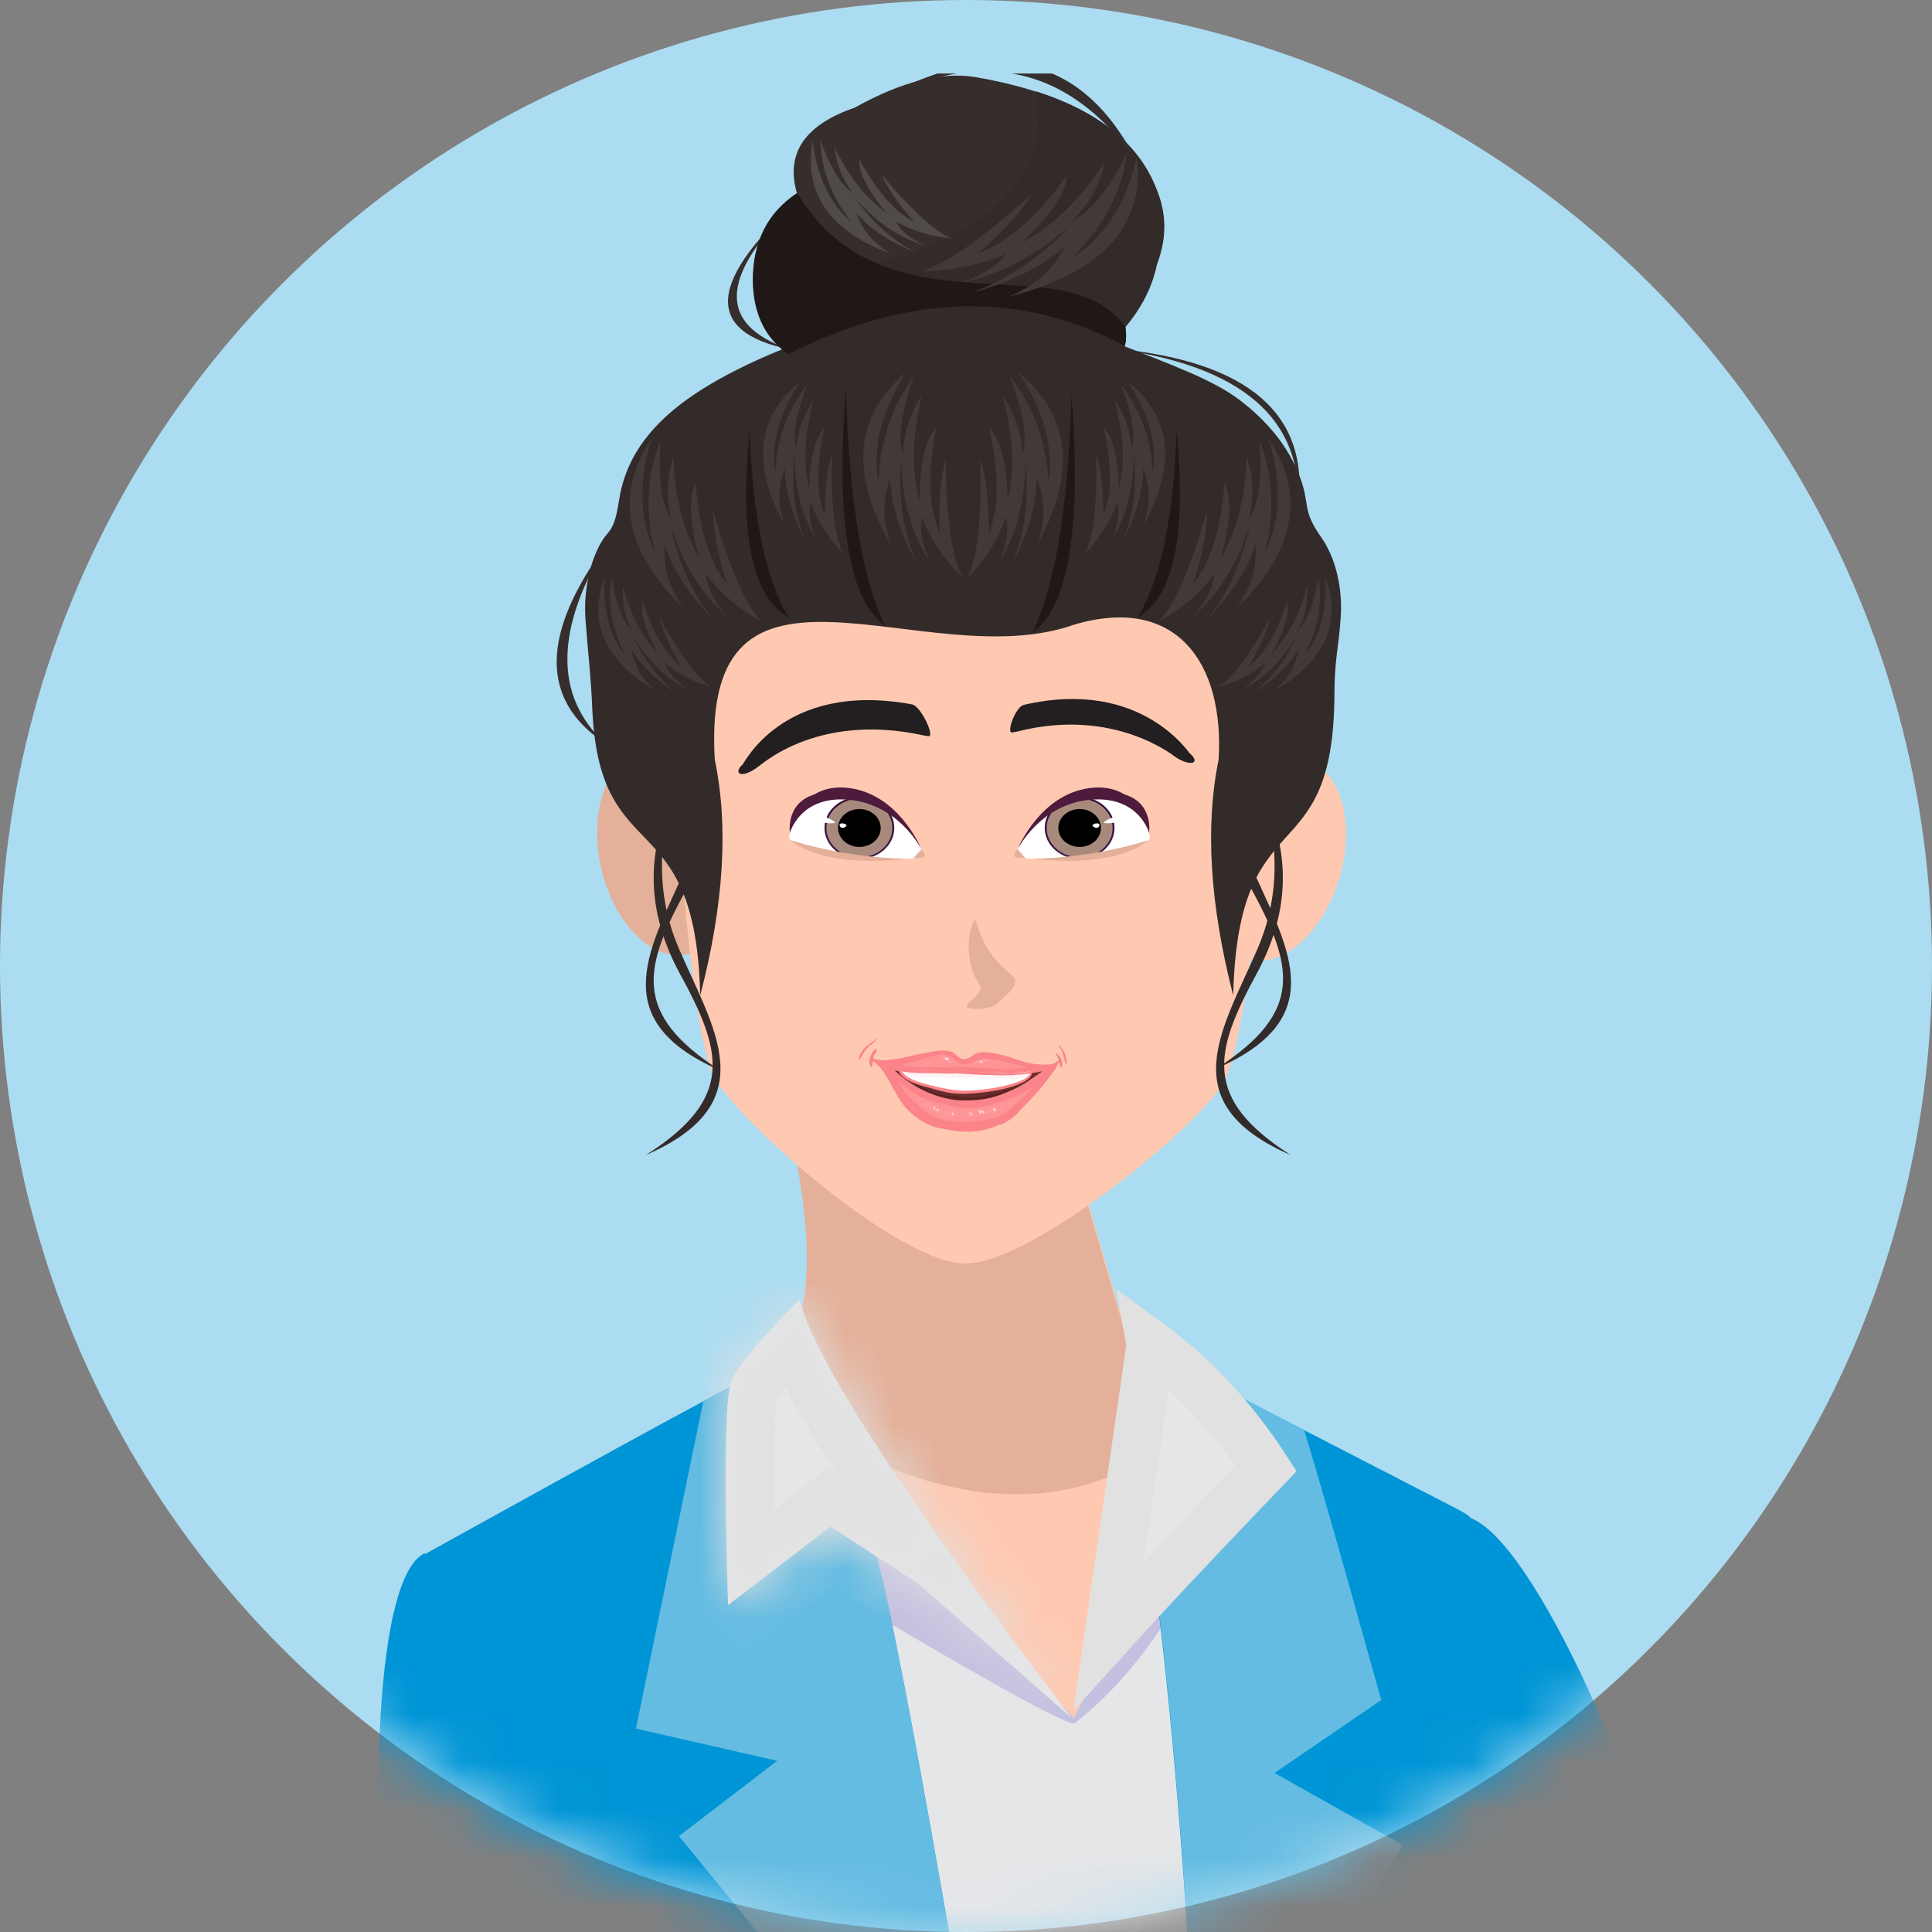 <svg width="40" height="40" viewBox="0 0 40 40" fill="none" xmlns="http://www.w3.org/2000/svg">
<rect x="0" y="0" width="40" height="40" fill="#808080" stroke="none"/>
<circle cx="20" cy="20" r="20" fill="#ACDCF1"/>
<mask id="mask0" style="mask-type:alpha" maskUnits="userSpaceOnUse" x="0" y="0" width="40" height="40">
<circle cx="20" cy="20" r="20" fill="#C4C4C4"/>
</mask>
<g mask="url(#mask0)">
<path d="M14.987 51.728C14.735 49.928 8.759 32.198 8.759 32.198C8.759 32.198 14.26 29.14 15.461 28.54C16.769 28.762 18.086 28.927 19.413 28.888C20.915 28.84 22.765 28.994 24.053 28.104C25.68 28.936 29.564 30.94 30.145 31.24C30.882 31.627 30.223 31.337 30.107 34.259C30.029 36.175 31.308 38.488 31.356 41.276C31.405 44.063 29.332 47.711 29.332 47.711C30.155 54.07 30.94 59.47 30.94 60.128C30.93 61.928 22.871 62.083 22.503 62.073C17.66 61.967 13.553 61.173 13.553 60.399C13.563 60.399 15.239 53.537 14.987 51.728Z" fill="#E5E6E8"/>
<path d="M22.242 35.682C21.787 35.721 13.447 30.649 12.633 30.059C13.844 29.391 14.987 28.772 15.462 28.54C16.769 28.762 18.087 28.927 19.413 28.888C20.915 28.84 22.765 28.994 24.053 28.104C24.392 28.278 24.838 28.511 25.332 28.762C25.632 33.253 22.242 35.682 22.242 35.682Z" fill="#C3C0E0"/>
<path d="M30.233 47.711L32.121 58.899C32.189 59.731 25.922 60.902 25.099 60.012C25.109 58.996 25.283 37.84 23.201 28.52C23.501 28.414 23.791 28.278 24.053 28.094C25.68 28.927 29.564 30.93 30.146 31.23C30.882 31.617 30.223 31.327 30.107 34.249C30.029 36.166 31.308 38.479 31.356 41.266C31.414 44.063 30.233 47.711 30.233 47.711Z" fill="#0095D6"/>
<path d="M28.596 35.198L26.387 36.708L29.041 38.198C29.041 38.198 25.671 44.276 24.876 45.621C24.634 39.485 24.16 32.769 23.21 28.52C23.511 28.414 23.801 28.278 24.063 28.094C24.77 28.453 25.893 29.033 26.998 29.604C27.385 30.824 28.596 35.198 28.596 35.198Z" fill="#65BCE2"/>
<path d="M8.759 32.198C8.759 32.198 14.261 29.14 15.461 28.54C15.994 28.627 16.537 28.714 17.079 28.772C17.282 29.933 17.747 31.027 18.116 32.14C18.6 33.591 20.43 44.46 20.886 47.489C20.857 50.034 20.992 57.476 20.876 60.022C18.406 60.873 10.657 59.392 10.657 58.618L12.546 51.389L8.759 32.198Z" fill="#0095D6"/>
<path d="M14.057 38.014L16.091 36.456L13.166 35.788L14.561 29.014C14.948 28.801 15.268 28.636 15.462 28.54C15.994 28.627 16.537 28.714 17.079 28.772C17.283 29.933 17.747 31.027 18.116 32.14C18.542 33.388 19.956 41.682 20.634 45.863C19.888 45.176 14.057 38.014 14.057 38.014Z" fill="#65BCE2"/>
<path d="M20.828 34.066C20.169 33.466 19.433 33.001 18.871 32.304C17.922 31.133 16.75 29.633 16.023 28.22C17.602 26.827 15.956 21.881 15.956 21.881L21.709 22.084L23.356 27.736C23.356 27.736 23.685 27.901 24.189 28.162C23.908 30.591 23.375 33.485 22.232 35.566C22.193 35.537 21.205 34.404 20.828 34.066Z" fill="#FFC9B1"/>
<path d="M16.023 28.22C16.266 28.685 16.566 29.169 16.876 29.643C19.549 31.162 21.864 31.385 23.898 30.098C24.014 29.44 24.102 28.782 24.169 28.162C23.666 27.901 23.336 27.736 23.336 27.736L21.69 22.084L15.936 21.881C15.946 21.881 17.602 26.827 16.023 28.22Z" fill="#E4B099"/>
<path d="M24.138 32.581C23.731 33.016 23.317 33.464 22.953 33.867L23.812 27.934L23.824 27.846L23.821 27.829C23.978 27.944 24.149 28.077 24.331 28.233C24.904 28.722 25.577 29.425 26.21 30.401L26.194 30.418L26.062 30.555C25.948 30.673 25.786 30.842 25.59 31.047C25.198 31.457 24.673 32.01 24.138 32.581Z" fill="#E5E6E8" stroke="#E1E1E1"/>
<mask id="path-12-inside-1" fill="white">
<path d="M16.556 26.904C16.556 26.904 15.287 28.152 15.132 28.627C14.929 29.236 15.074 33.233 15.074 33.233L17.195 31.607L18.987 32.769L22.184 35.566C22.203 35.556 17.06 29.004 16.556 26.904Z"/>
</mask>
<path d="M16.556 26.904C16.556 26.904 15.287 28.152 15.132 28.627C14.929 29.236 15.074 33.233 15.074 33.233L17.195 31.607L18.987 32.769L22.184 35.566C22.203 35.556 17.06 29.004 16.556 26.904Z" fill="#E5E6E8"/>
<path d="M16.556 26.904L17.529 26.671L17.116 24.95L15.855 26.191L16.556 26.904ZM15.132 28.627L16.081 28.943L16.083 28.937L15.132 28.627ZM15.074 33.233L14.075 33.27L14.145 35.205L15.682 34.027L15.074 33.233ZM17.195 31.607L17.739 30.768L17.147 30.384L16.587 30.814L17.195 31.607ZM18.987 32.769L19.646 32.016L19.592 31.969L19.531 31.93L18.987 32.769ZM22.184 35.566L21.525 36.318L22.03 36.76L22.631 36.46L22.184 35.566ZM16.556 26.904C15.855 26.191 15.855 26.191 15.855 26.191C15.855 26.191 15.855 26.191 15.855 26.191C15.854 26.192 15.854 26.192 15.854 26.192C15.854 26.192 15.854 26.192 15.853 26.193C15.852 26.194 15.851 26.195 15.85 26.196C15.847 26.199 15.843 26.203 15.838 26.208C15.827 26.219 15.812 26.233 15.794 26.252C15.756 26.29 15.703 26.343 15.64 26.408C15.513 26.538 15.34 26.718 15.161 26.916C14.985 27.111 14.791 27.335 14.626 27.549C14.489 27.729 14.28 28.017 14.182 28.316L16.083 28.937C16.063 28.999 16.07 28.954 16.214 28.766C16.331 28.613 16.484 28.435 16.643 28.259C16.801 28.085 16.956 27.924 17.071 27.805C17.129 27.746 17.177 27.698 17.209 27.665C17.225 27.649 17.238 27.636 17.246 27.628C17.25 27.624 17.253 27.621 17.255 27.619C17.256 27.618 17.257 27.617 17.257 27.617C17.258 27.617 17.258 27.617 17.258 27.617C17.258 27.617 17.258 27.617 17.258 27.617C17.258 27.617 17.258 27.617 17.258 27.617C17.258 27.617 17.258 27.617 16.556 26.904ZM14.184 28.31C14.118 28.507 14.091 28.74 14.076 28.908C14.058 29.103 14.046 29.331 14.038 29.571C14.022 30.052 14.021 30.626 14.027 31.169C14.033 31.714 14.044 32.239 14.055 32.626C14.06 32.821 14.065 32.981 14.069 33.093C14.071 33.149 14.072 33.193 14.073 33.223C14.074 33.238 14.074 33.249 14.074 33.257C14.075 33.261 14.075 33.264 14.075 33.266C14.075 33.267 14.075 33.268 14.075 33.269C14.075 33.269 14.075 33.269 14.075 33.269C14.075 33.269 14.075 33.27 14.075 33.27C14.075 33.27 14.075 33.27 15.074 33.233C16.073 33.197 16.073 33.197 16.073 33.197C16.073 33.197 16.073 33.197 16.073 33.197C16.073 33.197 16.073 33.197 16.073 33.197C16.073 33.196 16.073 33.195 16.073 33.194C16.073 33.193 16.073 33.19 16.073 33.186C16.073 33.179 16.073 33.168 16.072 33.154C16.071 33.125 16.07 33.083 16.068 33.028C16.064 32.919 16.059 32.762 16.054 32.572C16.044 32.191 16.032 31.679 16.027 31.148C16.021 30.616 16.023 30.076 16.037 29.636C16.044 29.416 16.054 29.232 16.067 29.092C16.083 28.924 16.096 28.899 16.081 28.943L14.184 28.31ZM15.682 34.027L17.804 32.401L16.587 30.814L14.466 32.44L15.682 34.027ZM16.652 32.447L18.444 33.608L19.531 31.93L17.739 30.768L16.652 32.447ZM18.329 33.521L21.525 36.318L22.842 34.813L19.646 32.016L18.329 33.521ZM22.631 36.46C22.916 36.247 23.167 35.75 23.184 35.544C23.176 35.444 23.146 35.293 23.13 35.241C23.101 35.158 23.067 35.097 23.061 35.085C23.04 35.046 23.02 35.016 23.015 35.01C23.002 34.989 22.988 34.97 22.982 34.962C22.967 34.941 22.948 34.916 22.93 34.89C22.891 34.838 22.834 34.764 22.765 34.672C22.625 34.488 22.425 34.225 22.183 33.903C21.699 33.258 21.048 32.381 20.382 31.441C19.715 30.498 19.041 29.504 18.505 28.623C17.946 27.703 17.613 27.023 17.529 26.671L15.584 27.137C15.751 27.835 16.25 28.762 16.796 29.661C17.366 30.6 18.071 31.637 18.75 32.597C19.431 33.558 20.094 34.452 20.584 35.104C20.829 35.431 21.032 35.697 21.172 35.881C21.242 35.974 21.294 36.043 21.329 36.089C21.347 36.113 21.356 36.126 21.359 36.13C21.362 36.135 21.356 36.126 21.346 36.111C21.344 36.108 21.326 36.081 21.305 36.043C21.3 36.032 21.266 35.972 21.238 35.89C21.222 35.838 21.191 35.687 21.184 35.587C21.201 35.381 21.452 34.884 21.737 34.671L22.631 36.46Z" fill="#E1E1E1" mask="url(#path-12-inside-1)"/>
<path d="M8.788 32.159C6.754 33.175 8.255 50.673 10.425 51.902C12.469 53.063 17.583 54.06 29.564 50.179L26.91 47.479C26.91 47.479 14.503 47.779 13.844 47.373C13.185 46.966 14.348 43.134 13.66 40.917C12.246 36.398 8.788 32.159 8.788 32.159Z" fill="#0095D6"/>
<path d="M30.213 31.395C32.519 31.153 39.56 50.479 34.417 53.044C32.344 54.079 29.497 53.092 22.29 49.831C15.762 46.879 13.166 47.586 13.166 47.586C13.273 46.666 13.486 45.815 14.135 45.243C14.503 44.808 15.006 44.431 16.382 44.382C16.382 44.382 29.274 46.366 31.618 47.644C31.608 47.644 29.051 31.52 30.213 31.395Z" fill="#0095D6"/>
<path d="M27.73 18.181C28.068 17.044 27.761 15.949 27.043 15.736C26.325 15.523 25.468 16.272 25.13 17.41C24.792 18.547 25.1 19.642 25.818 19.855C26.536 20.068 27.392 19.319 27.73 18.181Z" fill="#FFC9B1"/>
<path d="M14.233 19.757C14.964 19.595 15.348 18.524 15.09 17.366C14.832 16.207 14.03 15.4 13.299 15.563C12.568 15.725 12.184 16.796 12.443 17.954C12.701 19.113 13.502 19.92 14.233 19.757Z" fill="#E4B099"/>
<path d="M20.198 8.739C26.048 8.797 26.339 14.284 26.358 14.952C26.358 14.991 26.358 15.029 26.358 15.068C26.32 15.678 25.913 21.32 25.341 22.394C24.867 23.285 21.38 26.159 19.985 26.159C18.59 26.159 15.239 23.188 14.783 22.288C14.231 21.204 13.95 15.552 13.921 14.942C13.921 14.903 13.921 14.865 13.921 14.826C13.931 14.158 14.348 8.681 20.198 8.739Z" fill="#FFC9B1"/>
<g clip-path="url(#clip0)">
<path d="M21.062 17.737C20.914 17.701 21.537 16.673 22.453 16.506C23.564 16.298 23.811 17.178 23.804 17.357C23.798 17.529 21.771 17.915 21.062 17.737Z" fill="white"/>
<path d="M22.353 17.785C22.752 17.785 23.075 17.497 23.075 17.142C23.075 16.788 22.752 16.5 22.353 16.5C21.954 16.5 21.63 16.788 21.63 17.142C21.63 17.497 21.954 17.785 22.353 17.785Z" fill="url(#paint0_linear)"/>
<path d="M22.353 17.749C22.73 17.749 23.035 17.477 23.035 17.142C23.035 16.808 22.73 16.536 22.353 16.536C21.976 16.536 21.67 16.808 21.67 17.142C21.67 17.477 21.976 17.749 22.353 17.749Z" fill="#A78A7C"/>
<path d="M22.353 17.535C22.596 17.535 22.794 17.359 22.794 17.142C22.794 16.926 22.596 16.75 22.353 16.75C22.109 16.75 21.911 16.926 21.911 17.142C21.911 17.359 22.109 17.535 22.353 17.535Z" fill="black"/>
<path d="M21.095 17.529C21.095 17.529 21.55 16.447 22.56 16.316C23.57 16.185 23.764 17.154 23.764 17.154C23.764 17.154 23.523 16.459 22.567 16.506C21.61 16.548 21.095 17.529 21.095 17.529Z" fill="#4E1B3D"/>
<path d="M21.068 17.582L21.229 17.761C21.229 17.761 21.021 17.779 21.001 17.725C20.981 17.683 21.068 17.582 21.068 17.582Z" fill="#E4B099"/>
<path d="M21.369 17.779C21.369 17.779 22.166 17.886 22.848 17.767C23.537 17.648 23.764 17.398 23.764 17.398C23.764 17.398 22.687 17.761 21.369 17.779Z" fill="#E4B099"/>
<path d="M22.861 17.018C22.814 17.053 23.021 17.059 23.169 17.006C23.302 16.958 23.369 16.881 23.356 16.869C23.349 16.857 23.035 16.881 22.861 17.018Z" fill="white"/>
<path d="M22.747 17.053C22.687 17.035 22.62 17.065 22.62 17.089C22.62 17.119 22.687 17.148 22.721 17.137C22.754 17.131 22.781 17.065 22.747 17.053Z" fill="white"/>
<path d="M21.068 17.582C21.068 17.582 21.55 16.619 22.627 16.554C23.59 16.495 23.791 17.244 23.791 17.244C23.791 17.244 23.891 16.59 23.229 16.435C22.6 16.287 21.516 16.584 21.068 17.582Z" fill="#4E1B3D"/>
<path d="M19.09 17.737C19.237 17.695 18.615 16.673 17.692 16.5C16.581 16.293 16.334 17.172 16.341 17.351C16.347 17.529 18.374 17.915 19.09 17.737Z" fill="white"/>
<path d="M17.792 17.785C18.191 17.785 18.515 17.497 18.515 17.142C18.515 16.788 18.191 16.5 17.792 16.5C17.393 16.5 17.07 16.788 17.07 17.142C17.07 17.497 17.393 17.785 17.792 17.785Z" fill="url(#paint1_linear)"/>
<path d="M17.793 17.749C18.169 17.749 18.475 17.477 18.475 17.142C18.475 16.808 18.169 16.536 17.793 16.536C17.416 16.536 17.11 16.808 17.11 17.142C17.11 17.477 17.416 17.749 17.793 17.749Z" fill="#A78A7C"/>
<path d="M17.792 17.535C18.036 17.535 18.234 17.359 18.234 17.142C18.234 16.926 18.036 16.75 17.792 16.75C17.549 16.75 17.351 16.926 17.351 17.142C17.351 17.359 17.549 17.535 17.792 17.535Z" fill="black"/>
<path d="M19.05 17.529C19.05 17.529 18.595 16.447 17.585 16.316C16.568 16.185 16.381 17.154 16.381 17.154C16.381 17.154 16.615 16.459 17.578 16.506C18.535 16.548 19.05 17.529 19.05 17.529Z" fill="#4E1B3D"/>
<path d="M19.077 17.582L18.916 17.761C18.916 17.761 19.124 17.779 19.144 17.725C19.164 17.672 19.077 17.582 19.077 17.582Z" fill="#E4B099"/>
<path d="M18.776 17.779C18.776 17.779 17.98 17.886 17.297 17.767C16.608 17.648 16.381 17.398 16.381 17.398C16.381 17.398 17.458 17.761 18.776 17.779Z" fill="#E4B099"/>
<path d="M17.284 17.018C17.331 17.053 17.123 17.059 16.976 17.006C16.843 16.958 16.776 16.881 16.789 16.869C16.802 16.857 17.11 16.881 17.284 17.018Z" fill="white"/>
<path d="M17.398 17.053C17.458 17.035 17.525 17.065 17.525 17.089C17.525 17.119 17.458 17.148 17.424 17.137C17.391 17.131 17.364 17.065 17.398 17.053Z" fill="white"/>
<path d="M19.077 17.582C19.077 17.582 18.595 16.619 17.518 16.554C16.555 16.495 16.354 17.244 16.354 17.244C16.354 17.244 16.254 16.59 16.916 16.435C17.545 16.287 18.629 16.584 19.077 17.582Z" fill="#4E1B3D"/>
</g>
<path d="M20.227 20.294C20.324 20.459 20.324 20.43 20.256 20.555C20.208 20.642 20.101 20.72 20.033 20.788C19.888 20.942 20.518 20.904 20.634 20.788C20.731 20.691 20.953 20.526 21.002 20.401C21.06 20.246 20.944 20.188 20.837 20.091C20.518 19.82 20.314 19.471 20.208 19.075C20.15 18.91 19.888 19.733 20.227 20.294Z" fill="#E4B099"/>
<g clip-path="url(#clip1)">
<path d="M21.686 22.06C21.589 22.087 20.955 21.962 20.812 21.932C20.669 21.902 20.4 21.776 20.271 21.845C20.141 21.901 19.922 21.957 19.922 21.957C19.873 21.964 19.769 21.853 19.701 21.812C19.632 21.771 19.193 21.783 19.075 21.837C18.969 21.89 18.268 22.001 18.268 22.001C18.398 22.121 19.342 22.215 19.39 22.195C19.436 22.164 20.082 22.198 20.415 22.24C20.748 22.281 21.338 22.185 21.546 22.143C21.753 22.089 21.783 22.034 21.686 22.06Z" fill="#FF9497"/>
<path d="M21.091 22.572C21.091 22.572 20.322 22.919 19.741 22.813C19.148 22.708 18.673 22.372 18.553 22.238C18.421 22.106 18.2 21.961 18.192 21.999C18.192 21.999 18.472 22.375 18.538 22.492C18.605 22.608 18.895 23.41 20.096 23.366C20.096 23.366 20.748 23.35 21.23 22.842C21.713 22.346 21.902 22.08 21.906 22.017L21.677 22.087C21.654 22.103 21.795 22.121 21.091 22.572Z" fill="#FF9497"/>
<path d="M21.351 22.183C21.308 22.328 20.705 22.513 20.237 22.579C19.757 22.659 19.175 22.452 18.909 22.351C18.643 22.25 18.636 22.113 18.636 22.113L18.458 22.1C18.625 22.391 19.408 22.86 20.12 22.822C20.834 22.797 21.163 22.461 21.389 22.366C21.615 22.272 21.659 22.14 21.659 22.14L21.585 22.15L21.351 22.183Z" fill="#5B2323"/>
<path d="M20.967 22.225C20.942 22.228 19.929 22.182 19.917 22.184C19.904 22.186 18.627 22.139 18.627 22.139C18.627 22.139 18.66 22.286 18.752 22.311C18.856 22.334 19.347 22.604 19.773 22.594C20.2 22.584 20.677 22.58 20.998 22.447C21.331 22.312 21.363 22.27 21.338 22.185C21.351 22.183 20.977 22.211 20.967 22.225Z" fill="white"/>
<g opacity="0.6">
<g opacity="0.6">
<path opacity="0.6" d="M21.825 22.066C21.717 22.106 21.668 22.201 21.578 22.277C21.565 22.279 21.567 22.291 21.555 22.293C21.555 22.293 21.555 22.293 21.543 22.294C21.169 22.498 20.807 22.7 20.409 22.819C20.285 22.837 20.16 22.842 20.048 22.845C19.959 22.845 19.87 22.832 19.78 22.82C19.741 22.813 19.715 22.804 19.676 22.797C19.65 22.788 19.613 22.793 19.586 22.784C19.547 22.777 19.523 22.781 19.496 22.772C19.301 22.724 19.127 22.648 18.959 22.533C18.711 22.379 18.527 22.141 18.268 22.001C18.229 21.994 18.206 22.01 18.222 22.033C18.254 22.079 18.285 22.125 18.342 22.167C18.426 22.319 18.51 22.47 18.607 22.62C18.719 22.793 18.901 22.919 19.034 23.063C19.194 23.217 19.464 23.342 19.717 23.357C19.77 23.375 19.821 23.38 19.87 23.373C19.897 23.382 19.923 23.391 19.962 23.398C20.064 23.409 20.174 23.381 20.274 23.379C20.473 23.364 20.685 23.258 20.857 23.146C20.963 23.093 21.066 23.016 21.154 22.928C21.254 22.838 21.343 22.75 21.429 22.65C21.45 22.622 21.484 22.592 21.505 22.564C21.579 22.465 21.655 22.379 21.729 22.281C21.784 22.223 21.826 22.166 21.869 22.11C21.851 22.075 21.835 22.052 21.825 22.066ZM21.165 22.738C21.076 22.826 20.962 22.905 20.875 23.005C20.852 23.021 20.817 23.038 20.794 23.054C20.561 23.188 20.262 23.205 20.001 23.229C19.814 23.243 19.635 23.218 19.452 23.168C19.291 23.102 19.142 23.023 18.996 22.88C18.922 22.802 18.85 22.737 18.778 22.672C18.758 22.624 18.729 22.591 18.699 22.557C18.685 22.547 18.681 22.522 18.667 22.511C18.667 22.511 18.667 22.511 18.665 22.499C18.664 22.486 18.649 22.476 18.635 22.465C18.62 22.442 18.604 22.419 18.588 22.397L18.586 22.384C18.701 22.481 18.813 22.566 18.936 22.637C19.074 22.718 19.221 22.785 19.378 22.826C19.443 22.842 19.494 22.847 19.546 22.853C19.572 22.862 19.598 22.87 19.625 22.879C19.625 22.879 19.637 22.878 19.639 22.89C19.887 22.956 20.178 22.965 20.419 22.893C20.481 22.884 20.541 22.863 20.613 22.841C20.819 22.787 21.022 22.708 21.209 22.606C21.267 22.572 21.313 22.541 21.373 22.52C21.308 22.592 21.242 22.664 21.165 22.738Z" fill="#E84955"/>
<path opacity="0.6" d="M21.65 22.078C21.367 22.03 21.081 21.97 20.794 21.897C20.664 21.865 20.56 21.842 20.447 21.845C20.458 21.831 20.456 21.819 20.442 21.808C20.418 21.811 20.393 21.815 20.368 21.819C20.268 21.82 20.201 21.88 20.12 21.929C19.968 22.013 19.884 21.95 19.773 21.877C19.759 21.867 19.732 21.858 19.73 21.846C19.69 21.826 19.597 21.789 19.549 21.808C19.345 21.787 19.165 21.85 18.994 21.886C18.8 21.939 18.534 21.926 18.345 22.016L18.347 22.028C18.374 22.037 18.398 22.033 18.425 22.042C18.541 22.152 18.757 22.171 18.911 22.188C19.037 22.195 19.161 22.177 19.273 22.174C19.374 22.172 19.487 22.169 19.587 22.168C19.756 22.207 19.931 22.195 20.108 22.207C20.272 22.209 20.441 22.248 20.616 22.236C20.915 22.307 21.211 22.178 21.511 22.161C21.562 22.166 21.601 22.173 21.65 22.166C21.685 22.148 21.689 22.085 21.65 22.078ZM21.226 22.1C21.189 22.105 21.139 22.112 21.102 22.117C21.065 22.123 21.028 22.128 20.991 22.133C20.843 22.154 20.713 22.122 20.576 22.129C20.433 22.099 20.271 22.109 20.132 22.103C20.017 22.094 19.89 22.087 19.765 22.092C19.739 22.083 19.726 22.085 19.702 22.088C19.665 22.094 19.615 22.101 19.578 22.106C19.413 22.091 19.249 22.09 19.075 22.102C18.935 22.096 18.833 22.085 18.717 22.064C18.715 22.052 18.701 22.041 18.689 22.043C18.687 22.03 18.675 22.032 18.663 22.034C18.724 22.025 18.798 22.015 18.87 21.992C19.078 21.95 19.338 21.825 19.552 21.833C19.593 21.852 19.632 21.859 19.671 21.866C19.697 21.875 19.711 21.886 19.739 21.907C19.755 21.93 19.769 21.941 19.785 21.964C19.785 21.964 19.785 21.964 19.799 21.974C19.841 22.006 19.906 22.022 19.945 22.029C20.049 22.052 20.153 21.987 20.246 21.936C20.592 21.888 20.912 22.018 21.25 22.097C21.238 22.098 21.238 22.098 21.226 22.1Z" fill="#E84955"/>
</g>
</g>
<g opacity="0.5">
<g opacity="0.5">
<path opacity="0.5" d="M19.116 22.838C19.091 22.841 19.081 22.855 19.072 22.882C19.061 22.896 19.073 22.894 19.086 22.892C19.11 22.889 19.121 22.875 19.131 22.861C19.13 22.849 19.128 22.836 19.116 22.838Z" fill="#FFD9DC"/>
<path opacity="0.5" d="M19.233 22.872C19.233 22.872 19.246 22.87 19.233 22.872C19.255 22.843 19.214 22.824 19.204 22.838C19.181 22.854 19.158 22.87 19.137 22.898C19.126 22.912 19.142 22.935 19.152 22.921L19.165 22.919C19.166 22.931 19.18 22.942 19.205 22.939C19.218 22.937 19.216 22.924 19.228 22.923C19.23 22.935 19.23 22.935 19.244 22.946C19.258 22.956 19.27 22.954 19.281 22.94C19.291 22.926 19.29 22.914 19.286 22.889C19.272 22.879 19.246 22.87 19.233 22.872Z" fill="#FFD9DC"/>
<path opacity="0.5" d="M19.45 22.98C19.448 22.967 19.448 22.967 19.45 22.98C19.436 22.969 19.436 22.969 19.436 22.969C19.434 22.957 19.432 22.944 19.431 22.932C19.429 22.92 19.415 22.909 19.404 22.923C19.392 22.925 19.392 22.925 19.381 22.939C19.38 22.927 19.38 22.927 19.378 22.914C19.374 22.89 19.36 22.879 19.337 22.895C19.328 22.921 19.32 22.948 19.311 22.974C19.302 23 19.342 23.02 19.351 22.993C19.362 22.979 19.362 22.979 19.374 22.978C19.376 22.99 19.378 23.002 19.365 23.004C19.356 23.03 19.399 23.062 19.42 23.034C19.441 23.006 19.452 22.992 19.45 22.98C19.452 22.992 19.452 22.992 19.45 22.98C19.455 23.017 19.457 23.029 19.459 23.041C19.46 23.053 19.485 23.05 19.483 23.038C19.494 23.024 19.504 23.009 19.501 22.985C19.508 22.946 19.459 22.953 19.45 22.98Z" fill="#FFD9DC"/>
<path opacity="0.5" d="M19.538 22.98C19.54 22.992 19.531 23.018 19.535 23.043C19.536 23.055 19.538 23.068 19.55 23.066L19.564 23.077C19.577 23.075 19.587 23.061 19.586 23.048C19.594 23.022 19.591 22.997 19.587 22.973C19.572 22.95 19.535 22.955 19.538 22.98Z" fill="#FFD9DC"/>
<path opacity="0.5" d="M19.695 23.02C19.695 23.02 19.684 23.035 19.672 23.036L19.67 23.024C19.677 22.985 19.625 22.968 19.617 23.006C19.608 23.033 19.612 23.057 19.605 23.096C19.596 23.122 19.637 23.142 19.658 23.114C19.658 23.114 19.679 23.086 19.702 23.07C19.705 23.095 19.709 23.119 19.723 23.13C19.737 23.14 19.762 23.137 19.76 23.125C19.767 23.086 19.749 23.05 19.744 23.014C19.741 22.989 19.704 22.994 19.695 23.02Z" fill="#FFD9DC"/>
<path opacity="0.5" d="M19.912 23.04C19.915 23.065 19.908 23.104 19.924 23.127C19.925 23.139 19.95 23.135 19.948 23.123C19.957 23.097 19.95 23.047 19.922 23.026C19.934 23.024 19.91 23.028 19.912 23.04Z" fill="#FFD9DC"/>
<path opacity="0.5" d="M20.096 23.014C20.086 23.028 20.086 23.028 20.075 23.042L20.073 23.03C20.07 23.005 20.033 23.011 20.037 23.035C20.04 23.06 20.042 23.072 20.045 23.097C20.049 23.122 20.087 23.129 20.096 23.102C20.095 23.09 20.105 23.076 20.117 23.074C20.119 23.086 20.133 23.097 20.135 23.109C20.149 23.12 20.162 23.118 20.16 23.106C20.169 23.079 20.151 23.044 20.135 23.021C20.121 23.011 20.095 23.002 20.096 23.014Z" fill="#FFD9DC"/>
<path opacity="0.5" d="M20.331 22.981C20.317 22.971 20.306 22.985 20.308 22.997C20.308 22.997 20.308 22.997 20.306 22.985C20.301 22.948 20.252 22.954 20.257 22.991C20.26 23.016 20.264 23.041 20.267 23.066C20.271 23.09 20.309 23.097 20.318 23.071C20.317 23.059 20.329 23.057 20.327 23.044C20.343 23.067 20.371 23.089 20.408 23.083C20.421 23.082 20.431 23.068 20.419 23.069C20.398 23.009 20.361 23.015 20.331 22.981Z" fill="#FFD9DC"/>
<path opacity="0.5" d="M20.505 22.969C20.5 22.932 20.438 22.941 20.444 22.978C20.449 23.015 20.465 23.038 20.503 23.045C20.516 23.043 20.526 23.029 20.525 23.017C20.511 23.006 20.509 22.994 20.505 22.969Z" fill="#FFD9DC"/>
<path opacity="0.5" d="M20.542 22.964C20.548 23.001 20.579 23.047 20.616 23.041C20.629 23.04 20.639 23.026 20.639 23.026C20.636 23.001 20.622 22.99 20.618 22.966C20.609 22.904 20.535 22.915 20.542 22.964Z" fill="#FFD9DC"/>
<path opacity="0.5" d="M20.736 22.911C20.718 22.876 20.673 22.908 20.689 22.931C20.704 22.954 20.722 22.989 20.759 22.984C20.771 22.982 20.782 22.968 20.768 22.957C20.754 22.947 20.74 22.936 20.736 22.911Z" fill="#FFD9DC"/>
<path opacity="0.5" d="M20.785 22.904C20.785 22.904 20.784 22.892 20.785 22.904C20.771 22.894 20.773 22.906 20.785 22.904Z" fill="#FFD9DC"/>
<path opacity="0.5" d="M20.912 22.824C20.897 22.801 20.851 22.832 20.866 22.855C20.881 22.866 20.895 22.876 20.909 22.887C20.921 22.885 20.933 22.884 20.933 22.884C20.946 22.882 20.944 22.869 20.942 22.857C20.939 22.832 20.926 22.834 20.912 22.824Z" fill="#FFD9DC"/>
<path opacity="0.5" d="M19.089 22.741C19.052 22.746 19.031 22.774 18.994 22.78C18.982 22.781 18.987 22.818 18.998 22.804C19.035 22.799 19.072 22.794 19.093 22.766C19.116 22.75 19.102 22.739 19.089 22.741Z" fill="#FFD9DC"/>
<path opacity="0.5" d="M19.611 21.887C19.572 21.88 19.532 21.861 19.496 21.878L19.486 21.893C19.503 21.928 19.542 21.935 19.57 21.956C19.61 21.976 19.665 22.006 19.702 22C19.714 21.999 19.725 21.985 19.722 21.96C19.704 21.925 19.663 21.905 19.611 21.887Z" fill="#FFD9DC"/>
<path opacity="0.5" d="M20.195 24.875C20.195 24.875 20.194 24.862 20.195 24.875C20.181 24.864 20.183 24.876 20.195 24.875Z" fill="#FFD9DC"/>
<path opacity="0.5" d="M20.37 21.919C20.358 21.921 20.345 21.922 20.333 21.924C20.284 21.931 20.224 21.952 20.192 21.994C20.181 22.008 20.195 22.019 20.208 22.017C20.308 22.016 20.391 21.979 20.488 21.953C20.5 21.951 20.498 21.939 20.486 21.94C20.447 21.933 20.409 21.926 20.37 21.919Z" fill="#FFD9DC"/>
</g>
</g>
<path d="M19.353 22.918C19.331 22.933 19.332 22.946 19.322 22.96C19.322 22.96 19.323 22.972 19.336 22.971C19.359 22.955 19.371 22.953 19.353 22.918C19.367 22.928 19.366 22.916 19.353 22.918Z" fill="#FFD9DC"/>
<path d="M19.41 22.96C19.397 22.962 19.387 22.976 19.389 22.988C19.392 23.013 19.417 23.009 19.427 22.995C19.425 22.983 19.425 22.983 19.436 22.969C19.422 22.958 19.41 22.96 19.41 22.96Z" fill="#FFD9DC"/>
<path d="M19.721 23.029C19.712 23.056 19.714 23.068 19.73 23.091L19.742 23.089C19.751 23.063 19.737 23.052 19.721 23.029C19.732 23.015 19.72 23.017 19.721 23.029Z" fill="#FFD9DC"/>
<path d="M20.1 23.039C20.099 23.026 20.074 23.03 20.076 23.042C20.079 23.067 20.082 23.092 20.109 23.101C20.121 23.099 20.121 23.099 20.119 23.086C20.118 23.074 20.104 23.064 20.1 23.039Z" fill="#FFD9DC"/>
<path d="M20.269 22.99C20.26 23.016 20.276 23.039 20.29 23.05C20.292 23.062 20.317 23.059 20.315 23.046C20.311 23.022 20.31 23.009 20.294 22.986C20.282 22.988 20.269 22.99 20.269 22.99Z" fill="#FFD9DC"/>
<path d="M20.324 23.02C20.326 23.032 20.338 23.03 20.352 23.041C20.366 23.052 20.377 23.038 20.375 23.025C20.373 23.013 20.359 23.002 20.359 23.002C20.333 22.993 20.31 23.009 20.324 23.02Z" fill="#FFD9DC"/>
<path d="M20.567 22.96C20.57 22.985 20.572 22.997 20.599 23.006C20.611 23.005 20.623 23.003 20.622 22.99C20.62 22.978 20.606 22.968 20.604 22.955C20.588 22.932 20.564 22.936 20.567 22.96Z" fill="#FFD9DC"/>
<path d="M19.561 21.895C19.561 21.895 19.551 21.909 19.561 21.895C19.556 21.946 19.609 21.963 19.632 21.948C19.644 21.946 19.641 21.921 19.639 21.909C19.627 21.91 19.586 21.891 19.561 21.895Z" fill="#FFD9DC"/>
<path d="M20.28 21.994C20.306 22.003 20.331 22 20.343 21.998C20.356 21.996 20.354 21.984 20.342 21.986C20.324 21.951 20.275 21.957 20.28 21.994Z" fill="#FFD9DC"/>
<g opacity="0.3">
<path opacity="0.3" d="M21.587 22.162C21.575 22.164 21.575 22.164 21.562 22.166C21.55 22.168 21.538 22.169 21.538 22.169C21.302 22.19 21.071 22.248 20.831 22.244C20.806 22.247 20.78 22.238 20.755 22.242C20.755 22.242 20.755 22.242 20.743 22.244C20.436 22.211 20.114 22.156 19.806 22.2C19.649 22.159 19.452 22.187 19.3 22.183C19.034 22.17 18.765 22.133 18.511 22.118C18.499 22.12 18.488 22.134 18.502 22.145C18.516 22.155 18.53 22.166 18.544 22.176L18.546 22.189C18.546 22.189 18.562 22.212 18.576 22.222C18.599 22.294 18.683 22.358 18.748 22.374C18.761 22.372 18.761 22.372 18.761 22.372L18.775 22.383C18.789 22.393 18.803 22.404 18.817 22.415C18.87 22.432 18.935 22.448 18.99 22.478C19.095 22.514 19.19 22.563 19.296 22.599C19.456 22.664 19.625 22.703 19.785 22.681C20.037 22.771 20.33 22.704 20.585 22.643C20.915 22.572 21.262 22.447 21.536 22.245C21.56 22.242 21.583 22.226 21.608 22.222C21.643 22.205 21.624 22.157 21.587 22.162ZM20.584 22.543C20.388 22.583 20.168 22.627 19.965 22.617C19.964 22.605 19.95 22.595 19.925 22.598C19.888 22.603 19.849 22.596 19.8 22.603C19.787 22.605 19.787 22.605 19.775 22.607C19.648 22.599 19.544 22.576 19.414 22.544C19.335 22.518 19.243 22.493 19.168 22.491C19.115 22.473 19.062 22.456 19.009 22.438C18.954 22.408 18.888 22.38 18.833 22.349C18.791 22.318 18.75 22.298 18.708 22.266C18.706 22.254 18.694 22.256 18.68 22.245C18.918 22.325 19.194 22.324 19.455 22.299C19.467 22.298 19.48 22.296 19.48 22.296C19.582 22.307 19.684 22.317 19.783 22.304C19.858 22.305 19.922 22.309 19.998 22.311C20.01 22.309 20.022 22.308 20.049 22.316C20.061 22.315 20.073 22.313 20.086 22.311C20.11 22.308 20.137 22.317 20.161 22.313C20.355 22.349 20.567 22.331 20.757 22.342C20.921 22.344 21.097 22.345 21.254 22.297L21.266 22.296C21.069 22.412 20.841 22.494 20.584 22.543Z" fill="#FA8489"/>
</g>
<path d="M21.85 21.798C21.85 21.798 21.839 21.812 21.85 21.798C21.869 21.846 21.901 21.892 21.92 21.939C21.92 21.939 21.92 21.939 21.922 21.952C21.876 21.983 21.83 22.015 21.782 22.034C21.522 22.058 21.303 22.026 21.052 21.936C20.879 21.872 20.46 21.755 20.301 21.79C20.252 21.797 20.215 21.802 20.169 21.834C20.157 21.836 20.159 21.848 20.146 21.85C20.1 21.881 20.042 21.915 19.993 21.922C19.968 21.925 19.956 21.927 19.931 21.93C19.826 21.895 19.773 21.789 19.669 21.766C19.5 21.727 19.329 21.764 19.17 21.799C18.998 21.823 18.828 21.872 18.657 21.909C18.559 21.923 18.46 21.936 18.361 21.95C18.287 21.961 18.222 21.945 18.159 21.941C18.132 21.932 18.106 21.924 18.08 21.915C18.078 21.902 18.088 21.888 18.087 21.876C18.104 21.823 18.148 21.779 18.154 21.728L18.152 21.716C18.09 21.724 18.052 21.805 18.032 21.846C17.993 21.927 17.981 22.017 18.028 22.085C18.03 22.098 18.055 22.094 18.053 22.082C18.06 22.043 18.067 22.005 18.074 21.966C18.368 22.176 18.475 22.576 18.691 22.86C18.875 23.098 19.183 23.319 19.492 23.364C19.661 23.403 19.84 23.428 19.992 23.431C20.231 23.435 20.452 23.392 20.653 23.301C20.811 23.266 20.947 23.158 21.071 23.053C21.071 23.053 21.083 23.051 21.081 23.039C21.081 23.039 21.081 23.039 21.079 23.026C21.157 22.953 21.256 22.851 21.321 22.779C21.542 22.559 21.83 22.191 21.915 21.99C21.946 22.036 21.95 22.061 21.955 22.098C21.957 22.11 21.981 22.107 21.98 22.095C22.031 22.012 21.941 21.823 21.85 21.798ZM19.034 21.906C19.23 21.866 19.542 21.759 19.723 21.884C19.737 21.895 19.764 21.904 19.778 21.914C19.809 21.96 19.864 21.99 19.929 22.006C20.019 22.019 20.137 21.964 20.216 21.903C20.324 21.862 20.439 21.871 20.555 21.893C20.634 21.919 21.354 22.12 21.618 22.12C21.534 22.145 21.351 22.183 21.252 22.197C21.128 22.215 20.991 22.221 20.866 22.226C20.677 22.228 20.485 22.204 20.295 22.194C20.131 22.192 19.95 22.154 19.774 22.154C19.684 22.141 19.584 22.143 19.497 22.155C19.358 22.15 19.223 22.169 19.096 22.161C18.979 22.14 18.84 22.134 18.712 22.115C18.583 22.095 18.476 22.047 18.358 22.014C18.585 22.02 18.816 21.962 19.034 21.906ZM19.234 22.519C19.458 22.588 19.706 22.654 19.944 22.646C20.608 22.628 21.327 22.463 21.368 22.218C21.442 22.208 21.516 22.198 21.588 22.175C21.52 22.222 21.451 22.27 21.382 22.317C21.2 22.456 20.989 22.561 20.774 22.642C20.465 22.773 20.129 22.796 19.811 22.778C19.517 22.744 19.227 22.646 18.966 22.494C18.829 22.413 18.69 22.319 18.574 22.21C18.558 22.187 18.544 22.176 18.516 22.155C18.543 22.164 18.581 22.171 18.608 22.18C18.686 22.383 19.051 22.47 19.234 22.519ZM18.671 22.183C18.904 22.226 19.154 22.216 19.393 22.22C19.532 22.226 19.672 22.231 19.809 22.224C20.05 22.241 20.292 22.257 20.544 22.259C20.809 22.272 21.072 22.26 21.331 22.224C21.271 22.421 20.487 22.569 20.06 22.579C19.898 22.589 19.757 22.571 19.602 22.543C19.447 22.514 19.278 22.475 19.134 22.433C18.977 22.392 18.766 22.321 18.671 22.183ZM20.547 23.265C20.353 23.318 20.156 23.346 19.955 23.349C19.74 23.341 19.53 23.283 19.321 23.224C18.999 23.081 18.728 22.855 18.552 22.502C18.512 22.395 18.368 22.176 18.275 22.051C18.395 22.097 18.546 22.277 18.632 22.353C18.776 22.483 18.94 22.573 19.116 22.662C19.306 22.761 19.529 22.83 19.757 22.836C20.481 22.973 21.292 22.569 21.802 22.082C21.814 22.08 21.825 22.066 21.848 22.05C21.517 22.562 21.079 23.026 20.547 23.265Z" fill="#FA8489"/>
<path d="M21.9 21.615C21.947 21.684 21.98 21.742 22.003 21.814C22.026 21.887 22.036 21.961 22.072 22.031C22.073 22.044 22.086 22.042 22.084 22.029C22.102 21.889 22.012 21.7 21.9 21.615C21.912 21.613 21.9 21.615 21.9 21.615Z" fill="#FA8489"/>
<path d="M18.022 21.596C17.989 21.626 17.943 21.657 17.899 21.701C17.844 21.759 17.78 21.844 17.78 21.932C17.782 21.944 17.794 21.942 17.805 21.928C17.846 21.86 17.884 21.779 17.95 21.707C17.982 21.664 18.027 21.633 18.073 21.601C18.107 21.571 18.139 21.529 18.174 21.511L18.172 21.499C18.126 21.531 18.068 21.564 18.022 21.596Z" fill="#FA8489"/>
<g opacity="0.3">
<g opacity="0.3">
<path opacity="0.3" d="M19.934 22.219C19.929 22.27 19.924 22.322 19.918 22.373C19.911 22.411 19.916 22.448 19.934 22.484C19.936 22.496 19.958 22.48 19.958 22.48C19.966 22.441 19.959 22.392 19.964 22.341C19.959 22.304 19.964 22.253 19.959 22.216C19.955 22.191 19.933 22.207 19.934 22.219Z" fill="#FA8489"/>
<path opacity="0.3" d="M20.353 22.248C20.346 22.287 20.339 22.326 20.344 22.363C20.35 22.4 20.343 22.439 20.36 22.474C20.362 22.486 20.386 22.483 20.385 22.47C20.406 22.442 20.401 22.405 20.395 22.368C20.39 22.331 20.385 22.294 20.353 22.248C20.366 22.247 20.353 22.248 20.353 22.248Z" fill="#FA8489"/>
<path opacity="0.3" d="M20.831 22.244C20.825 22.295 20.808 22.348 20.829 22.408C20.831 22.42 20.855 22.417 20.853 22.404C20.884 22.35 20.852 22.304 20.843 22.242C20.843 22.242 20.841 22.23 20.831 22.244Z" fill="#FA8489"/>
<path opacity="0.3" d="M19.46 22.16C19.427 22.19 19.432 22.227 19.425 22.266C19.418 22.305 19.414 22.368 19.419 22.405C19.421 22.417 19.434 22.416 19.444 22.402C19.464 22.361 19.469 22.31 19.476 22.271C19.485 22.245 19.49 22.194 19.46 22.16C19.473 22.159 19.46 22.16 19.46 22.16Z" fill="#FA8489"/>
<path opacity="0.3" d="M19.036 22.182C19.029 22.221 19.036 22.27 19.041 22.308C19.043 22.32 19.055 22.318 19.066 22.304C19.087 22.276 19.08 22.227 19.061 22.179C19.059 22.167 19.034 22.17 19.036 22.182Z" fill="#FA8489"/>
</g>
</g>
</g>
<path d="M19.224 15.242C19.185 15.233 19.147 15.233 19.108 15.223C16.832 14.729 15.669 15.929 15.698 15.871C15.592 15.958 15.437 16.036 15.35 16.026C15.263 16.017 15.263 15.929 15.369 15.833C15.369 15.891 16.163 14.081 18.885 14.584C19.079 14.633 19.36 15.262 19.224 15.242Z" fill="#231F20"/>
<path d="M20.955 15.165C20.994 15.155 21.023 15.155 21.061 15.146C23.096 14.623 24.355 15.697 24.316 15.658C24.432 15.745 24.587 15.804 24.674 15.794C24.762 15.784 24.752 15.697 24.636 15.6C24.645 15.639 23.648 14.023 21.197 14.594C21.023 14.633 20.829 15.184 20.955 15.165Z" fill="#231F20"/>
<g clip-path="url(#clip2)">
<path fill-rule="evenodd" clip-rule="evenodd" d="M22.996 7.209C25.842 7.46 27.138 8.571 26.872 10.534C26.994 8.678 25.719 7.56 22.996 7.209Z" fill="#352E2C"/>
<path fill-rule="evenodd" clip-rule="evenodd" d="M12.559 11.265C11.191 13.121 11.183 14.497 12.523 15.386C11.479 14.411 11.486 13.042 12.559 11.265Z" fill="#352E2C"/>
<path fill-rule="evenodd" clip-rule="evenodd" d="M16.68 3.999C14.648 5.79 14.54 6.872 16.37 7.238C14.785 6.715 14.893 5.633 16.68 3.999Z" fill="#352E2C"/>
<path fill-rule="evenodd" clip-rule="evenodd" d="M22.946 7.668C20.785 8.685 18.833 8.685 17.083 7.668C16.096 7.41 15.599 6.786 15.585 5.805C15.585 5.002 15.894 4.4 16.499 3.999C16.262 3.175 16.658 2.587 17.695 2.229C18.66 1.691 19.496 1.476 20.202 1.598C22.24 1.949 23.486 2.73 23.947 3.941C24.149 4.436 24.149 4.945 23.947 5.468C23.854 5.926 23.638 6.364 23.292 6.772C23.364 7.116 23.241 7.417 22.946 7.668Z" fill="#352E2C"/>
<path fill-rule="evenodd" clip-rule="evenodd" d="M21.455 1.892C22.766 2.315 23.602 2.996 23.955 3.941C24.156 4.436 24.156 4.945 23.955 5.468C23.861 5.926 23.645 6.364 23.299 6.772C23.349 7.044 23.277 7.295 23.097 7.51C21.895 7.46 20.238 6.772 18.127 5.446C20.648 4.751 21.758 3.569 21.455 1.892Z" fill="#332B29"/>
<path fill-rule="evenodd" clip-rule="evenodd" d="M12.12 12.806C12.091 12.376 12.156 11.91 12.307 11.523C12.573 10.85 12.689 11.193 12.818 10.348C12.847 10.154 12.898 9.968 12.963 9.796C13.207 9.151 13.683 8.657 14.245 8.255C15.786 7.152 19.006 6.12 20.648 6.364C21.124 6.407 21.592 6.5 22.053 6.643C22.442 6.829 22.86 7.001 23.292 7.173C24.199 7.532 25.107 7.861 25.64 8.263C25.878 8.442 26.101 8.642 26.296 8.864C26.54 9.137 26.735 9.445 26.879 9.789C27.153 10.455 26.922 10.513 27.362 11.136C27.455 11.265 27.527 11.416 27.592 11.58C27.729 11.946 27.787 12.376 27.758 12.777C27.722 13.358 27.628 13.673 27.628 14.347C27.621 18.166 25.633 16.439 25.532 20.61C25.049 18.732 24.948 17.105 25.23 15.729C25.352 13.723 24.351 12.304 22.233 12.935C19.143 14.024 14.504 10.771 14.799 15.729C15.087 17.105 14.987 18.732 14.497 20.61C14.403 16.575 12.422 18.058 12.264 14.705C12.235 14.002 12.17 13.472 12.12 12.806Z" fill="#332B29"/>
<path fill-rule="evenodd" clip-rule="evenodd" d="M15.52 8.929C15.304 11.079 15.577 12.361 16.326 12.784C15.851 11.989 15.585 10.706 15.52 8.929Z" fill="#1F1817"/>
<path fill-rule="evenodd" clip-rule="evenodd" d="M24.358 8.929C24.574 11.079 24.3 12.361 23.551 12.784C24.034 11.989 24.3 10.706 24.358 8.929Z" fill="#1F1817"/>
<path fill-rule="evenodd" clip-rule="evenodd" d="M22.183 8.169C22.399 10.914 22.125 12.562 21.376 13.1C21.858 12.089 22.125 10.441 22.183 8.169Z" fill="#1F1817"/>
<path fill-rule="evenodd" clip-rule="evenodd" d="M17.515 8.026C17.299 10.771 17.572 12.419 18.322 12.956C17.839 11.939 17.572 10.298 17.515 8.026Z" fill="#1F1817"/>
<path fill-rule="evenodd" clip-rule="evenodd" d="M16.319 7.331C15.844 6.994 15.599 6.493 15.592 5.805C15.592 5.002 15.901 4.4 16.506 3.999C18.343 7.03 22.067 4.995 23.299 6.772C23.32 6.908 23.321 7.044 23.285 7.166C21.145 6.012 18.826 6.07 16.319 7.331Z" fill="#1F1817"/>
<path fill-rule="evenodd" clip-rule="evenodd" d="M22.175 5.353C22.867 4.923 23.32 4.221 23.537 3.246C23.709 4.687 22.816 5.654 20.864 6.149C21.412 5.934 21.808 5.582 22.046 5.109C21.592 5.511 20.951 5.833 20.115 6.063C20.85 5.797 21.527 5.339 22.154 4.68C21.426 5.31 20.67 5.697 19.892 5.855C20.346 5.697 20.655 5.504 20.821 5.26C20.31 5.482 19.733 5.604 19.078 5.618C19.611 5.453 20.374 4.916 21.369 4.006C21.188 4.336 20.814 4.751 20.252 5.246C20.864 5.016 21.477 4.486 22.082 3.64C22.074 3.992 21.758 4.457 21.138 5.038C21.794 4.687 22.37 4.128 22.867 3.361C22.78 3.812 22.564 4.207 22.218 4.551C22.571 4.393 22.946 3.934 23.328 3.189C23.22 3.992 22.838 4.715 22.175 5.353Z" fill="#423A38"/>
<path fill-rule="evenodd" clip-rule="evenodd" d="M17.63 4.594C17.191 4.235 16.924 3.676 16.823 2.917C16.636 4.013 17.184 4.794 18.466 5.26C18.106 5.066 17.861 4.787 17.731 4.414C18.012 4.744 18.43 5.016 18.977 5.231C18.502 5.002 18.07 4.615 17.688 4.085C18.142 4.601 18.624 4.93 19.143 5.081C18.848 4.945 18.646 4.78 18.552 4.586C18.884 4.78 19.265 4.895 19.698 4.938C19.352 4.794 18.862 4.35 18.25 3.605C18.358 3.87 18.581 4.199 18.934 4.601C18.538 4.4 18.156 3.963 17.789 3.296C17.774 3.569 17.962 3.941 18.351 4.407C17.925 4.106 17.573 3.655 17.277 3.046C17.313 3.397 17.436 3.712 17.652 3.984C17.421 3.848 17.198 3.483 16.982 2.895C16.996 3.504 17.22 4.078 17.63 4.594Z" fill="#504A49"/>
<path fill-rule="evenodd" clip-rule="evenodd" d="M18.192 9.997C18.055 9.294 18.242 8.535 18.747 7.718C17.681 8.642 17.594 9.839 18.466 11.308C18.271 10.842 18.257 10.369 18.43 9.896C18.444 10.441 18.631 11.036 18.992 11.681C18.711 11.072 18.595 10.362 18.653 9.531C18.682 10.391 18.891 11.1 19.273 11.659C19.092 11.287 19.035 10.971 19.092 10.706C19.258 11.158 19.539 11.573 19.928 11.96C19.705 11.537 19.589 10.72 19.582 9.509C19.474 9.846 19.431 10.355 19.453 11.029C19.222 10.52 19.201 9.789 19.388 8.843C19.157 9.101 19.042 9.61 19.042 10.377C18.869 9.753 18.884 9.022 19.085 8.191C18.84 8.563 18.711 8.965 18.696 9.402C18.581 9.087 18.653 8.549 18.919 7.797C18.451 8.435 18.206 9.173 18.192 9.997Z" fill="#423A38"/>
<path fill-rule="evenodd" clip-rule="evenodd" d="M21.707 9.961C21.822 9.259 21.613 8.506 21.081 7.704C22.168 8.599 22.298 9.789 21.469 11.287C21.649 10.814 21.649 10.341 21.462 9.875C21.469 10.419 21.297 11.021 20.958 11.674C21.217 11.057 21.311 10.341 21.232 9.517C21.224 10.377 21.044 11.093 20.677 11.659C20.843 11.287 20.893 10.964 20.828 10.699C20.677 11.158 20.411 11.58 20.029 11.975C20.238 11.545 20.331 10.728 20.295 9.509C20.411 9.846 20.475 10.355 20.475 11.029C20.692 10.513 20.692 9.782 20.475 8.843C20.713 9.094 20.843 9.595 20.864 10.362C21.016 9.732 20.98 9.001 20.749 8.184C21.008 8.549 21.145 8.95 21.174 9.388C21.275 9.065 21.189 8.535 20.908 7.79C21.397 8.413 21.664 9.137 21.707 9.961Z" fill="#423A38"/>
<path fill-rule="evenodd" clip-rule="evenodd" d="M23.868 9.775C23.962 9.187 23.789 8.563 23.349 7.897C24.257 8.635 24.365 9.631 23.674 10.871C23.825 10.477 23.825 10.083 23.666 9.696C23.674 10.147 23.53 10.649 23.249 11.193C23.465 10.685 23.544 10.083 23.472 9.402C23.465 10.118 23.314 10.713 23.011 11.186C23.148 10.878 23.191 10.613 23.133 10.391C23.004 10.771 22.788 11.122 22.471 11.451C22.644 11.093 22.723 10.412 22.694 9.402C22.795 9.681 22.838 10.104 22.845 10.663C23.025 10.233 23.025 9.631 22.845 8.843C23.04 9.051 23.155 9.474 23.169 10.104C23.299 9.581 23.263 8.979 23.076 8.291C23.292 8.592 23.407 8.929 23.429 9.287C23.515 9.022 23.443 8.578 23.205 7.962C23.609 8.485 23.832 9.087 23.868 9.775Z" fill="#423A38"/>
<path fill-rule="evenodd" clip-rule="evenodd" d="M16.053 9.775C15.959 9.187 16.132 8.563 16.571 7.897C15.664 8.635 15.556 9.631 16.247 10.871C16.096 10.477 16.096 10.083 16.254 9.696C16.247 10.147 16.391 10.649 16.672 11.193C16.456 10.685 16.377 10.083 16.449 9.402C16.456 10.118 16.607 10.713 16.91 11.186C16.773 10.878 16.73 10.613 16.787 10.391C16.91 10.771 17.133 11.122 17.45 11.451C17.277 11.093 17.198 10.412 17.227 9.402C17.126 9.681 17.083 10.104 17.076 10.663C16.895 10.233 16.895 9.631 17.076 8.843C16.881 9.051 16.766 9.474 16.751 10.104C16.622 9.581 16.658 8.979 16.845 8.291C16.629 8.592 16.514 8.929 16.492 9.287C16.406 9.022 16.478 8.578 16.715 7.962C16.305 8.485 16.081 9.087 16.053 9.775Z" fill="#423A38"/>
<path fill-rule="evenodd" clip-rule="evenodd" d="M13.56 11.423C13.243 10.785 13.214 10.004 13.488 9.079C12.71 10.255 12.941 11.43 14.18 12.62C13.863 12.218 13.726 11.767 13.762 11.265C13.92 11.788 14.259 12.311 14.777 12.834C14.345 12.326 14.043 11.666 13.877 10.857C14.136 11.681 14.525 12.311 15.044 12.748C14.77 12.44 14.633 12.146 14.619 11.881C14.9 12.275 15.282 12.598 15.757 12.863C15.433 12.519 15.102 11.759 14.77 10.584C14.756 10.943 14.85 11.444 15.051 12.089C14.691 11.659 14.475 10.957 14.403 9.997C14.252 10.305 14.273 10.828 14.482 11.566C14.151 11.007 13.971 10.305 13.942 9.452C13.805 9.875 13.791 10.298 13.892 10.728C13.697 10.455 13.625 9.918 13.675 9.122C13.387 9.846 13.351 10.62 13.56 11.423Z" fill="#423A38"/>
<path fill-rule="evenodd" clip-rule="evenodd" d="M26.195 11.423C26.512 10.785 26.541 10.004 26.267 9.079C27.045 10.255 26.814 11.43 25.575 12.62C25.892 12.218 26.029 11.767 25.993 11.265C25.835 11.788 25.496 12.311 24.977 12.834C25.41 12.326 25.712 11.666 25.878 10.857C25.619 11.681 25.23 12.311 24.711 12.748C24.985 12.44 25.122 12.146 25.136 11.881C24.855 12.275 24.473 12.598 23.998 12.863C24.322 12.519 24.653 11.759 24.985 10.584C24.999 10.943 24.905 11.444 24.704 12.089C25.064 11.659 25.28 10.957 25.352 9.997C25.503 10.305 25.482 10.828 25.273 11.566C25.604 11.007 25.784 10.305 25.813 9.452C25.95 9.875 25.964 10.298 25.863 10.728C26.058 10.455 26.13 9.918 26.079 9.122C26.36 9.846 26.396 10.62 26.195 11.423Z" fill="#423A38"/>
<path fill-rule="evenodd" clip-rule="evenodd" d="M27.002 13.58C27.333 13.186 27.477 12.648 27.441 11.953C27.787 12.899 27.434 13.687 26.368 14.311C26.656 14.081 26.829 13.787 26.886 13.436C26.692 13.773 26.368 14.088 25.914 14.368C26.303 14.081 26.62 13.673 26.872 13.135C26.555 13.666 26.18 14.046 25.741 14.261C25.979 14.088 26.13 13.909 26.188 13.723C25.928 13.952 25.604 14.117 25.23 14.225C25.518 14.038 25.871 13.558 26.296 12.799C26.245 13.049 26.094 13.386 25.849 13.802C26.173 13.558 26.44 13.107 26.648 12.447C26.706 12.691 26.598 13.049 26.332 13.53C26.656 13.193 26.901 12.734 27.059 12.139C27.088 12.455 27.023 12.756 26.879 13.035C27.059 12.877 27.203 12.512 27.297 11.953C27.383 12.512 27.282 13.057 27.002 13.58Z" fill="#423A38"/>
<path fill-rule="evenodd" clip-rule="evenodd" d="M12.955 13.58C12.624 13.186 12.48 12.648 12.516 11.953C12.17 12.899 12.523 13.687 13.589 14.311C13.301 14.081 13.128 13.787 13.071 13.436C13.265 13.773 13.589 14.088 14.043 14.368C13.654 14.081 13.337 13.673 13.085 13.135C13.402 13.666 13.777 14.046 14.216 14.261C13.978 14.088 13.827 13.909 13.769 13.723C14.029 13.952 14.353 14.117 14.727 14.225C14.439 14.038 14.086 13.558 13.661 12.799C13.712 13.049 13.863 13.386 14.108 13.802C13.784 13.558 13.517 13.107 13.308 12.447C13.251 12.691 13.359 13.049 13.625 13.53C13.301 13.193 13.056 12.734 12.898 12.139C12.869 12.455 12.934 12.756 13.078 13.035C12.898 12.877 12.754 12.512 12.66 11.953C12.574 12.512 12.675 13.057 12.955 13.58Z" fill="#423A38"/>
<path fill-rule="evenodd" clip-rule="evenodd" d="M17.702 2.336C20.41 0.681 22.355 1.018 23.544 3.354C22.06 1.254 20.115 0.917 17.702 2.336Z" fill="#352E2C"/>
<path fill-rule="evenodd" clip-rule="evenodd" d="M14.915 22.165C12.444 21.09 13.51 19.563 14.23 17.894C14.634 16.962 14.691 15.952 14.403 14.848C14.929 16.023 14.864 17.213 14.209 18.417C13.33 20.022 13.07 20.982 14.915 22.165Z" fill="#332B29"/>
<path fill-rule="evenodd" clip-rule="evenodd" d="M13.373 23.913C15.844 22.838 14.778 21.312 14.057 19.642C13.654 18.711 13.596 17.7 13.884 16.597C13.359 17.772 13.424 18.961 14.079 20.165C14.958 21.77 15.217 22.738 13.373 23.913Z" fill="#332B29"/>
<path fill-rule="evenodd" clip-rule="evenodd" d="M25.186 22.122C27.657 21.047 26.591 19.52 25.871 17.851C25.467 16.919 25.41 15.909 25.698 14.805C25.172 15.98 25.237 17.17 25.892 18.374C26.764 19.979 27.03 20.939 25.186 22.122Z" fill="#332B29"/>
<path fill-rule="evenodd" clip-rule="evenodd" d="M26.721 23.913C24.25 22.838 25.316 21.312 26.036 19.642C26.439 18.711 26.497 17.7 26.209 16.597C26.735 17.772 26.67 18.961 26.015 20.165C25.143 21.77 24.884 22.738 26.721 23.913Z" fill="#332B29"/>
</g>
</g>
<defs>
<linearGradient id="paint0_linear" x1="22.355" y1="17.782" x2="22.355" y2="16.5" gradientUnits="userSpaceOnUse">
<stop stop-color="#471F4B"/>
<stop offset="1" stop-color="#310A39"/>
</linearGradient>
<linearGradient id="paint1_linear" x1="17.791" y1="17.782" x2="17.791" y2="16.5" gradientUnits="userSpaceOnUse">
<stop stop-color="#471F4B"/>
<stop offset="1" stop-color="#310A39"/>
</linearGradient>
<clipPath id="clip0">
<rect width="8.623" height="1.522" fill="white" transform="translate(16.304 16.304)"/>
</clipPath>
<clipPath id="clip1">
<rect width="4.26" height="3.625" fill="white" transform="translate(17.728 21.562) rotate(-8.025)"/>
</clipPath>
<clipPath id="clip2">
<rect width="16.243" height="22.609" fill="white" transform="translate(11.522 1.522)"/>
</clipPath>
</defs>
</svg>

